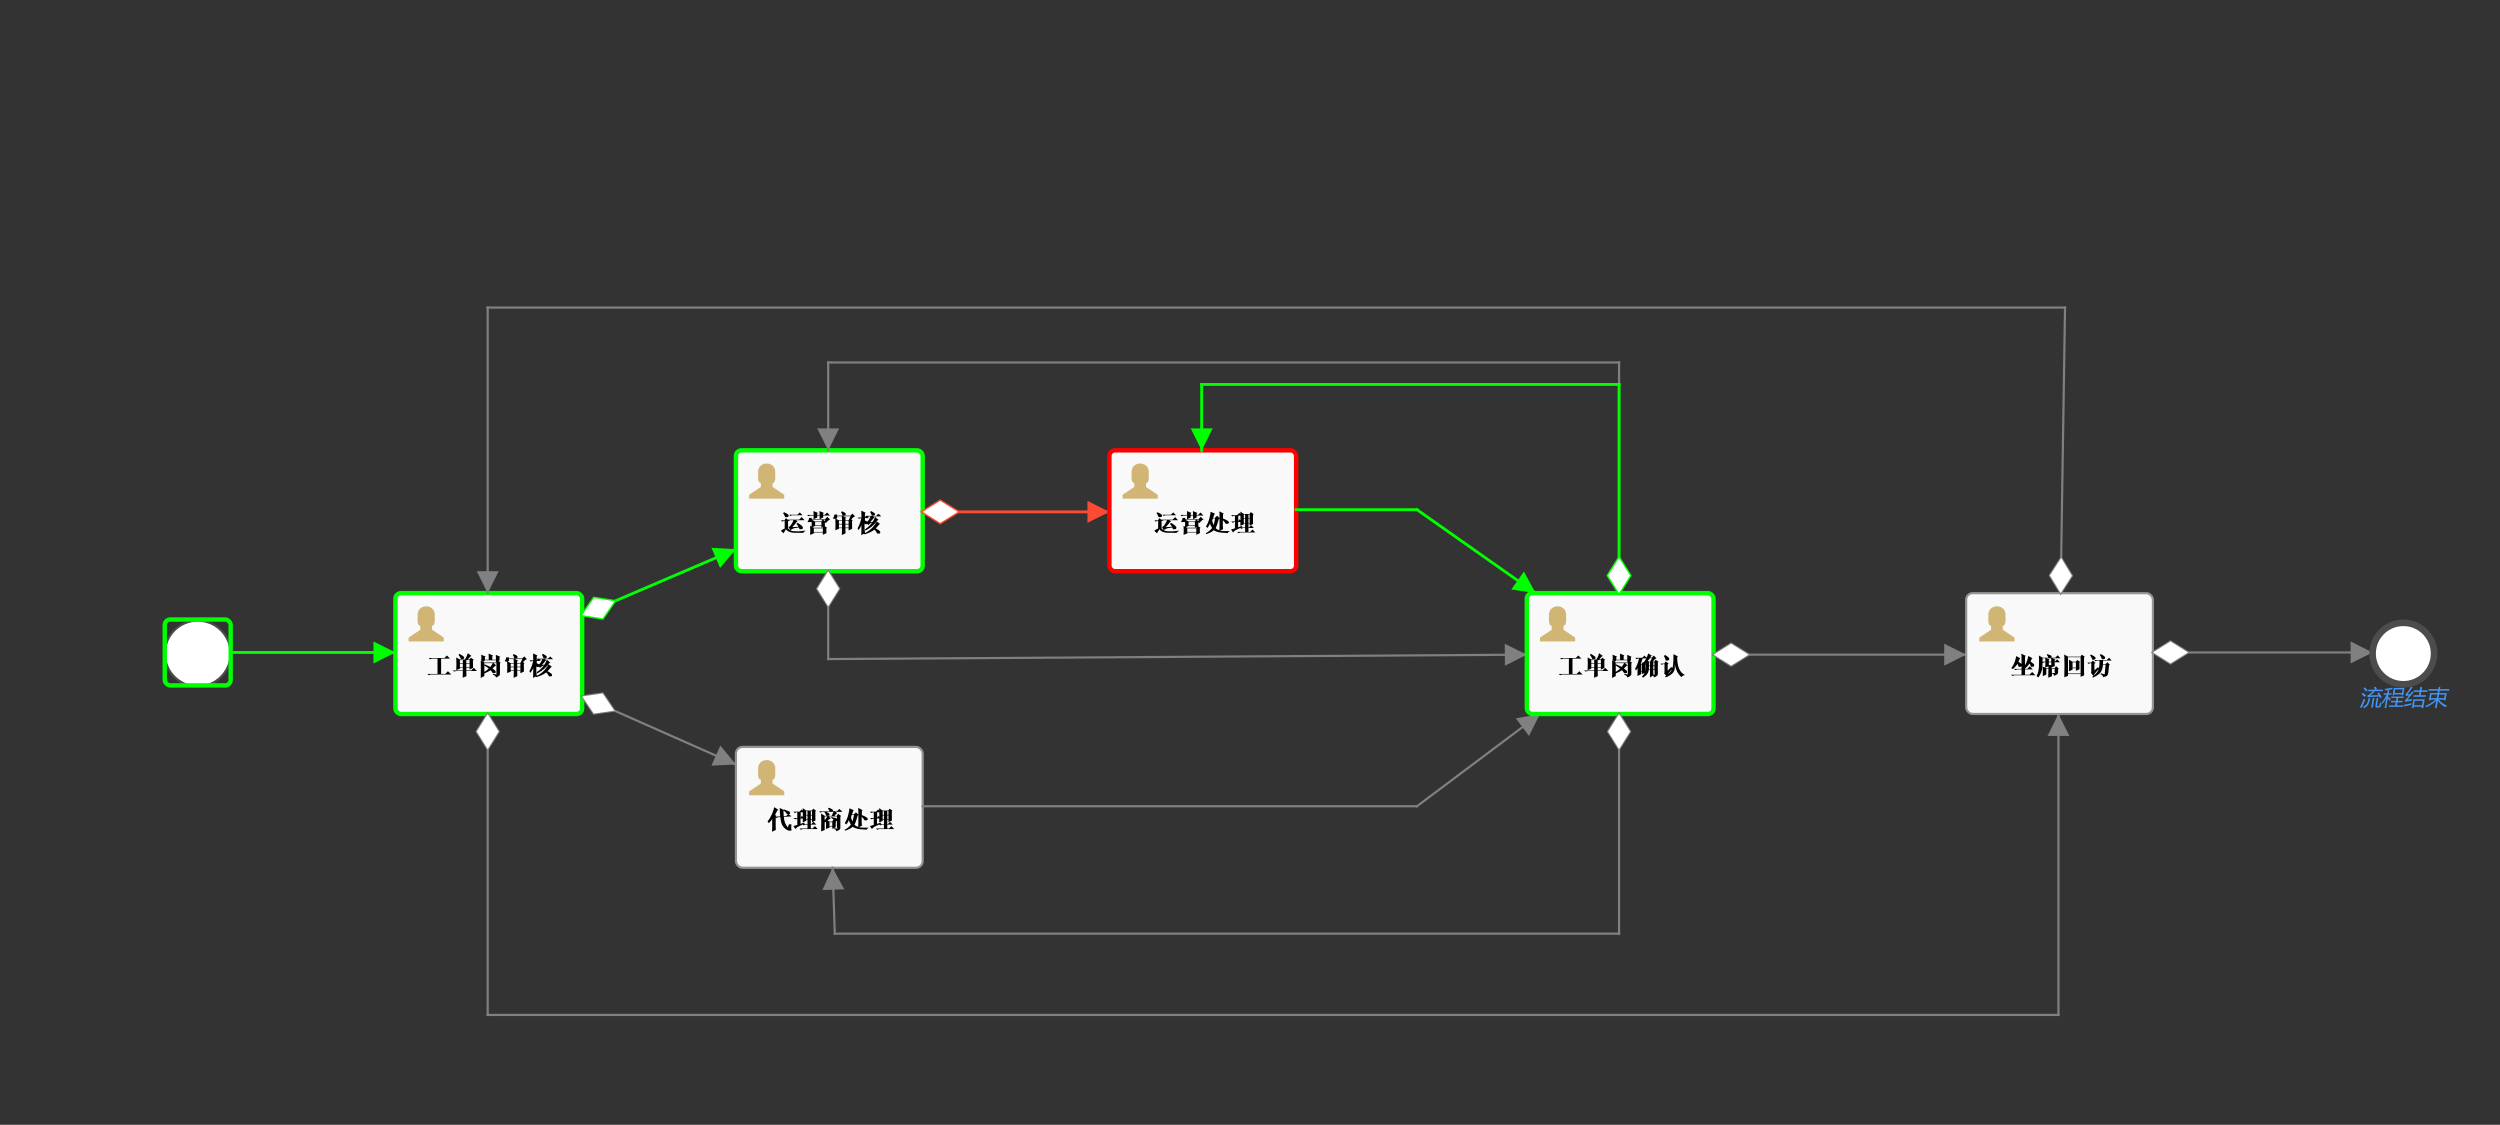 <?xml version="1.0" encoding="UTF-8"?>
<!DOCTYPE svg PUBLIC '-//W3C//DTD SVG 1.0//EN'
          'http://www.w3.org/TR/2001/REC-SVG-20010904/DTD/svg10.dtd'>
<svg xmlns:xlink="http://www.w3.org/1999/xlink" style="fill-opacity:1; color-rendering:auto; color-interpolation:auto; text-rendering:auto; stroke:black; stroke-linecap:square; stroke-miterlimit:10; shape-rendering:auto; stroke-opacity:1; fill:black; stroke-dasharray:none; font-weight:normal; stroke-width:1; font-family:'Dialog'; font-style:normal; stroke-linejoin:miter; font-size:12px; stroke-dashoffset:0; image-rendering:auto;" width="1138" height="512" xmlns="http://www.w3.org/2000/svg"
><rect width="100%" height="100%" fill="#333333" stroke="none"/><!--Generated by the Batik Graphics2D SVG Generator--><defs id="genericDefs"
  /><g
  ><g style="fill:rgb(255,255,255); fill-opacity:0; stroke-opacity:0; stroke:rgb(255,255,255);"
    ><rect x="0" width="1138" height="512" y="0" style="stroke:none;"
    /></g
    ><g style="font-size:11px; fill:white; text-rendering:optimizeLegibility; font-family:'宋体'; stroke:white; font-weight:bold;" id="start"
    ><circle r="15" style="stroke:none;" cx="90" cy="297.5"
      /><circle r="15" style="fill:none; stroke:rgb(76,76,76);" cx="90" cy="297.5"
      /><rect x="75" y="282" width="30" style="fill:none; stroke:lime; stroke-width:2;" rx="2.5" ry="2.5" height="30"
      /><line x1="105" x2="180" y1="297" style="fill:none; stroke:lime; stroke-width:1.3;" y2="297"
    /></g
    ><g transform="matrix(0,-1,1,0,180,297)" style="font-size:11px; fill:lime; text-rendering:optimizeLegibility; font-family:'宋体'; stroke:lime; font-weight:bold; stroke-width:1.3;"
    ><polygon style="stroke:none;" points=" 0 0 -5 -10 5 -10"
    /></g
    ><g style="font-size:11px; fill:rgb(249,249,249); text-rendering:optimizeLegibility; font-family:'宋体'; stroke:rgb(249,249,249); font-weight:bold;" id="complaint_consumer_service_check"
    ><rect x="180" y="270" width="85" style="stroke:none;" rx="3" ry="3" height="55"
      /><rect x="180" y="270" width="85" style="fill:none; stroke:rgb(149,148,148);" rx="3" ry="3" height="55"
      /><path d="M195.156 299.516 L202.297 299.516 L203.438 298.375 L204.844 299.781 L200.797 299.781 L200.797 306.781 L202.688 306.781 L203.891 305.547 L205.406 307.047 L195.984 307.047 Q195.984 307.047 195.156 307.375 L194.562 306.781 L199.156 306.781 L199.156 299.781 L196.578 299.781 Q196.578 299.781 195.75 300.125 L195.156 299.516 ZM209.352 300.469 L209.352 301.891 L210.68 301.891 L210.68 300.469 L209.352 300.469 ZM212.273 300.469 L212.273 301.891 L213.727 301.891 L213.727 300.469 L212.273 300.469 ZM209.352 302.141 L209.352 303.609 L210.68 303.609 L210.68 302.141 L209.352 302.141 ZM212.273 302.141 L212.273 303.609 L213.727 303.609 L213.727 302.141 L212.273 302.141 ZM208.742 298.141 L209.07 297.609 Q210.43 298.359 210.883 298.727 Q211.336 299.094 211.312 299.391 Q211.289 299.688 211.141 299.844 Q210.992 300 209.945 300 Q209.773 300 209.602 299.484 Q209.336 298.828 208.742 298.141 ZM212.273 305.453 Q212.273 307.219 212.32 307.781 L210.617 308.516 Q210.68 306.562 210.68 305.453 L208.023 305.453 L206.57 305.656 L206.117 305.188 L210.68 305.188 L210.68 303.859 L209.352 303.859 L209.352 304.375 L207.68 305.062 Q207.758 303.438 207.758 302.234 Q207.758 301.031 207.68 299.281 L209.398 300.203 L211.664 300.203 Q211.961 299.734 212.281 299.07 Q212.602 298.406 212.914 297.344 L214.602 298.578 Q214.258 298.703 213.844 299.133 Q213.43 299.562 212.914 300.203 L213.633 300.203 L214.383 299.391 L215.664 300.344 L215.289 300.641 Q215.289 303.266 215.32 304.078 L213.727 304.75 L213.727 303.859 L212.273 303.859 L212.273 305.188 L214.492 305.188 L215.68 304 L217.133 305.453 L212.273 305.453 ZM224.375 306.766 Q225.969 307 225.969 307 Q225.969 307 225.969 306.734 L225.969 301.844 L220.484 301.844 L220.484 307.734 L218.828 308.609 Q218.875 306.359 218.875 304.641 Q218.875 302.922 218.828 300.656 L220.531 301.578 L225.891 301.578 L226.625 300.672 L227.922 301.719 L227.578 301.969 L227.578 306.875 Q227.609 307.688 225.766 308.391 Q225.625 307.469 224.375 307.125 L224.375 306.766 ZM220.672 302.422 Q222.672 303.266 223.172 303.594 Q223.656 303.094 224.453 301.641 L225.891 302.922 L225.422 303.094 Q225.031 303.469 224.219 304.297 Q225.172 304.984 225.406 305.258 Q225.641 305.531 225.641 305.844 Q225.641 306.047 225.578 306.242 Q225.516 306.438 224.422 306.438 Q224.297 306.438 224.031 306.016 Q223.656 305.406 223.312 305.094 Q222.719 305.578 220.109 306.734 L219.875 306.188 Q221.5 305.328 222.484 304.328 Q221.594 303.609 220.391 302.875 L220.672 302.422 ZM219.141 300.078 Q219.141 299.047 219.047 298.016 L221.078 298.875 L220.734 299.172 L220.734 300.297 L222.484 300.297 Q222.484 298.531 222.422 297.516 L224.438 298.406 L224.094 298.703 L224.094 300.297 L225.75 300.297 Q225.75 299.094 225.688 298.078 L227.703 298.969 L227.359 299.312 Q227.359 300.172 227.406 300.688 L225.75 301.438 L225.75 300.547 L220.734 300.547 L219.984 301.344 L218.844 300.344 L219.141 300.078 ZM232.477 302.094 L232.477 303.469 L233.883 303.469 L233.883 302.094 L232.477 302.094 ZM235.43 302.094 L235.43 303.469 L236.883 303.469 L236.883 302.094 L235.43 302.094 ZM232.477 303.734 L232.477 305.156 L233.883 305.156 L233.883 303.734 L232.477 303.734 ZM235.43 303.734 L235.43 305.156 L236.883 305.156 L236.883 303.734 L235.43 303.734 ZM233.883 301.844 Q233.883 300.891 233.789 299.703 L235.82 300.688 L235.43 300.984 L235.43 301.844 L236.805 301.844 L237.445 300.891 L238.742 301.922 L238.445 302.188 Q238.445 305.062 238.492 305.672 L236.883 306.469 L236.883 305.406 L235.43 305.406 Q235.43 307.172 235.477 307.781 L233.805 308.547 Q233.883 307.266 233.883 305.406 L232.477 305.406 L232.477 305.75 L230.836 306.344 Q230.914 305.016 230.914 303.727 Q230.914 302.438 230.836 301.047 L232.477 301.844 L233.883 301.844 ZM233.398 298.109 L233.945 297.75 Q235.18 298.312 235.391 298.57 Q235.602 298.828 235.602 299.047 Q235.602 299.266 235.453 299.477 Q235.305 299.688 234.227 299.688 Q234.086 299.688 234.008 299.312 Q233.883 298.75 233.398 298.109 ZM237.227 301.031 L237.789 300 L231.648 300 Q231.695 300.203 231.695 300.469 Q231.695 300.766 231.484 301 Q231.273 301.234 230.531 301.172 Q229.789 301.109 229.789 300.984 Q229.789 300.812 229.961 300.594 Q230.305 300.125 230.445 299.219 L231.617 299.219 L231.648 299.734 L237.742 299.734 L238.617 298.797 L239.867 300.078 Q239.211 300.078 238.008 301.531 L237.227 301.031 ZM246.641 298.062 L247.188 297.656 Q248.672 298.484 248.781 298.68 Q248.891 298.875 248.891 299.047 Q248.891 299.312 248.734 299.5 Q248.578 299.688 247.5 299.688 Q247.375 299.688 247.281 299.266 Q247.109 298.656 246.641 298.062 ZM246.734 302.578 L247.797 302.578 Q248.094 302.141 248.289 301.797 Q248.484 301.453 248.953 300.328 L250.516 301.625 L250.094 301.797 Q248.062 304.766 244.516 306.547 L244.359 305.922 Q246.172 304.812 247.594 302.891 Q246.828 302.953 245.828 304.094 L245.094 302.531 Q245.516 302.484 246.031 301.711 Q246.547 300.938 246.859 300.078 L246.484 300.078 L245.281 300.375 L244.75 299.828 L249.469 299.828 L250.469 298.828 L251.766 300.078 L248.031 300.078 L248.75 300.594 L248.375 300.719 Q247.641 301.75 246.734 302.578 ZM249.734 302.375 L251.25 303.562 L250.859 303.688 Q250.094 304.672 249.234 305.5 Q250.734 306.359 251.031 306.703 Q251.328 307.047 251.328 307.344 Q251.328 307.469 251.227 307.688 Q251.125 307.906 250.031 307.906 Q249.859 307.906 249.609 307.344 Q249.172 306.531 248.594 306.094 Q247.25 307.297 244.078 308.266 L243.969 307.812 Q247.578 306.266 249.734 302.375 ZM244.141 305.672 Q244.141 306.219 244.375 307.734 L242.672 308.578 Q242.734 305.531 242.734 303.828 Q242.734 304.469 241.453 306.297 L240.969 305.5 Q242.125 303.516 242.688 300.859 L242.688 300.859 L241.531 301.125 L241.016 300.594 L242.734 300.594 Q242.734 299.172 242.656 297.453 L244.672 298.406 L244.328 298.703 L244.328 300.594 L244.328 300.594 L244.859 299.625 L246.094 300.859 L244.328 300.859 L244.328 301.922 Q245.234 302.266 245.469 302.508 Q245.703 302.75 245.703 303 Q245.703 303.219 245.617 303.43 Q245.531 303.641 244.484 303.641 Q244.312 303.641 244.109 303.172 Q243.766 302.531 244.141 302.531 L244.141 305.672 Z" style="fill:black; stroke:none;"
      /><g style="fill:black; stroke:black;" transform="translate(185,275)"
      ><path style="fill:#d1b575;stroke:none;" d="m 1,17 16,0 0,-1.778 -5.333,-3.555 0,-1.778 c 1.244,0 1.244,-2.311 1.244,-2.311 l 0,-3.022 C 12.556,0.822 9,1 9,1 c 0,0 -3.556,-0.178 -3.911,3.555 l 0,3.022 c 0,0 0,2.311 1.244,2.311 l 0,1.778 L 1,15.222 1,17 17,17" anchors="top left"
      /></g
      ><rect x="180" y="270" width="85" style="fill:none; stroke:lime; stroke-width:2;" rx="2.5" ry="2.5" height="55"
      /><line x1="222" x2="222" y1="325" style="fill:none; stroke:gray;" y2="462"
      /><line x1="222" x2="937" y1="462" style="fill:none; stroke:gray;" y2="462"
      /><line x1="937" x2="937" y1="462" style="fill:none; stroke:gray;" y2="325"
    /></g
    ><g transform="matrix(1,0,0,1,222,325)" style="font-size:11px; fill:gray; text-rendering:optimizeLegibility; font-family:'宋体'; stroke:gray; font-weight:bold;"
    ><polygon style="fill:none;" points=" 0 0 -5 8 0 16 5 8"
      /><polygon style="fill:white; stroke:none;" points=" 0 0 -5 8 0 16 5 8"
    /></g
    ><g transform="matrix(-1,0,0,-1,937,325)" style="font-size:11px; fill:gray; text-rendering:optimizeLegibility; font-family:'宋体'; stroke:gray; font-weight:bold;"
    ><polygon style="stroke:none;" points=" 0 0 -5 -10 5 -10"
    /></g
    ><g style="font-size:11px; fill:lime; text-rendering:optimizeLegibility; font-family:'宋体'; stroke:lime; font-weight:bold; stroke-width:1.3;"
    ><line y2="250" style="fill:none;" x1="265" x2="335" y1="280"
    /></g
    ><g transform="matrix(-0.394,-0.919,0.919,-0.394,265,280)" style="font-size:11px; fill:lime; text-rendering:optimizeLegibility; font-family:'宋体'; stroke:lime; font-weight:bold; stroke-width:1.3;"
    ><polygon style="fill:none;" points=" 0 0 -5 8 0 16 5 8"
      /><polygon style="fill:white; stroke:none;" points=" 0 0 -5 8 0 16 5 8"
    /></g
    ><g transform="matrix(-0.394,-0.919,0.919,-0.394,335,250)" style="font-size:11px; fill:lime; text-rendering:optimizeLegibility; font-family:'宋体'; stroke:lime; font-weight:bold; stroke-width:1.3;"
    ><polygon style="stroke:none;" points=" 0 0 -5 -10 5 -10"
    /></g
    ><g style="fill:gray; text-rendering:optimizeLegibility; font-size:11px; font-weight:bold; font-family:'宋体'; stroke:gray;"
    ><line y2="348" style="fill:none;" x1="265" x2="335" y1="317"
    /></g
    ><g transform="matrix(0.405,-0.914,0.914,0.405,265,317)" style="font-size:11px; fill:gray; text-rendering:optimizeLegibility; font-family:'宋体'; stroke:gray; font-weight:bold;"
    ><polygon style="fill:none;" points=" 0 0 -5 8 0 16 5 8"
      /><polygon style="fill:white; stroke:none;" points=" 0 0 -5 8 0 16 5 8"
    /></g
    ><g transform="matrix(0.405,-0.914,0.914,0.405,335,348)" style="font-size:11px; fill:gray; text-rendering:optimizeLegibility; font-family:'宋体'; stroke:gray; font-weight:bold;"
    ><polygon style="stroke:none;" points=" 0 0 -5 -10 5 -10"
    /></g
    ><g style="font-size:11px; fill:rgb(249,249,249); text-rendering:optimizeLegibility; font-family:'宋体'; stroke:rgb(249,249,249); font-weight:bold;" id="complaint_operation_manager_check"
    ><rect x="335" y="205" width="85" style="stroke:none;" rx="3" ry="3" height="55"
      /><rect x="335" y="205" width="85" style="fill:none; stroke:rgb(149,148,148);" rx="3" ry="3" height="55"
      /><path d="M359.219 234.312 L362.953 234.312 L364.062 233.266 L365.328 234.562 L360.375 234.562 Q360.375 234.562 359.797 234.906 L359.219 234.312 ZM358.953 239.891 Q359.391 239.812 359.773 239.336 Q360.156 238.859 360.586 238.133 Q361.016 237.406 361.188 236.797 L359.641 236.797 Q359.641 236.797 359.031 237.141 L358.438 236.547 L363.766 236.547 L364.922 235.375 L366.234 236.797 L362.312 236.797 L363.094 237.359 Q362.75 237.359 362.109 238.266 Q361.422 239.203 360.625 239.938 L363.469 239.812 Q363.172 239.156 362.516 238.438 L363.141 238.031 Q364.547 238.906 365.047 239.398 Q365.547 239.891 365.477 240.297 Q365.406 240.703 365.281 240.812 Q365.156 240.922 364.062 240.922 Q363.938 240.922 363.859 240.672 Q363.719 240.328 363.625 240.125 Q362.359 240.234 361.609 240.406 Q360.859 240.578 359.734 241.344 L358.953 239.891 ZM356.422 233.531 L356.984 233.188 Q358.406 233.875 358.711 234.18 Q359.016 234.484 358.969 234.805 Q358.922 235.125 358.75 235.273 Q358.578 235.422 357.5 235.422 Q357.328 235.422 357.234 235 Q357.109 234.391 356.422 233.531 ZM358.75 240.578 Q359.141 241.016 359.828 241.398 Q360.516 241.781 361.617 241.836 Q362.719 241.891 363.609 241.859 Q364.5 241.828 366.531 241.516 L366.531 241.828 Q365.672 242.094 365.672 242.562 Q362.734 242.562 361.469 242.516 Q360.203 242.469 359.406 242.148 Q358.609 241.828 358.141 241.359 Q357.672 240.922 357.672 240.922 Q357.672 240.922 357.461 241.398 Q357.25 241.875 356.594 242.75 L355.438 241.562 Q356.125 241.016 357.188 240.578 L357.188 237.094 L356.891 237.094 Q356.891 237.094 356.078 237.469 L355.469 236.844 L357.109 236.844 L357.719 235.875 L359.141 236.922 L358.75 237.234 L358.75 240.578 ZM369.414 240.109 Q369.477 239.156 369.477 238.492 Q369.477 237.828 369.414 236.484 L371.039 237.406 L373.867 237.406 L374.508 236.453 L375.805 237.484 L375.461 237.75 Q375.461 238.641 375.508 239.375 L373.914 240.172 L373.914 239.297 L371.039 239.297 L371.039 239.422 L369.414 240.109 ZM371.039 237.656 L371.039 239.031 L373.914 239.031 L373.914 237.656 L371.039 237.656 ZM376.148 240.578 Q376.148 242.047 376.195 242.688 L374.555 243.438 L374.555 242.391 L370.445 242.391 L370.445 242.812 L368.758 243.484 Q368.836 242.344 368.836 241.508 Q368.836 240.672 368.742 239.359 L370.445 240.234 L374.461 240.234 L375.086 239.281 L376.492 240.281 L376.148 240.578 ZM370.445 240.5 L370.445 242.125 L374.555 242.125 L374.555 240.5 L370.445 240.5 ZM370.289 236.375 Q370.383 235.297 370.383 234.656 L368.789 234.656 Q368.789 234.656 367.945 235 L367.383 234.391 L370.383 234.391 Q370.383 233.703 370.289 232.641 L372.336 233.484 L371.992 233.797 L371.992 234.391 L373.086 234.391 Q373.086 233.75 373.023 232.641 L375.039 233.484 L374.695 233.797 L374.695 234.391 L375.32 234.391 L376.508 233.312 L377.789 234.656 L374.695 234.656 Q374.695 235.078 374.742 235.547 L373.086 236.344 L373.086 234.656 L371.992 234.656 L371.992 235.594 L370.289 236.375 ZM375.195 237.578 L375.758 236.5 L369.539 236.5 Q369.586 236.797 369.586 237.016 Q369.586 237.234 369.516 237.406 Q369.445 237.578 369.297 237.617 Q369.148 237.656 367.977 237.656 Q367.805 237.656 367.695 237.633 Q367.586 237.609 367.586 237.531 Q367.586 237.438 367.852 237.094 Q368.195 236.672 368.32 235.766 L369.492 235.766 L369.539 236.234 L375.664 236.234 L376.586 235.25 L377.867 236.547 Q377.18 236.578 375.977 238.078 L375.195 237.578 ZM381.875 237.094 L381.875 238.469 L383.281 238.469 L383.281 237.094 L381.875 237.094 ZM384.828 237.094 L384.828 238.469 L386.281 238.469 L386.281 237.094 L384.828 237.094 ZM381.875 238.734 L381.875 240.156 L383.281 240.156 L383.281 238.734 L381.875 238.734 ZM384.828 238.734 L384.828 240.156 L386.281 240.156 L386.281 238.734 L384.828 238.734 ZM383.281 236.844 Q383.281 235.891 383.188 234.703 L385.219 235.688 L384.828 235.984 L384.828 236.844 L386.203 236.844 L386.844 235.891 L388.141 236.922 L387.844 237.188 Q387.844 240.062 387.891 240.672 L386.281 241.469 L386.281 240.406 L384.828 240.406 Q384.828 242.172 384.875 242.781 L383.203 243.547 Q383.281 242.266 383.281 240.406 L381.875 240.406 L381.875 240.75 L380.234 241.344 Q380.312 240.016 380.312 238.727 Q380.312 237.438 380.234 236.047 L381.875 236.844 L383.281 236.844 ZM382.797 233.109 L383.344 232.75 Q384.578 233.312 384.789 233.57 Q385 233.828 385 234.047 Q385 234.266 384.852 234.477 Q384.703 234.688 383.625 234.688 Q383.484 234.688 383.406 234.312 Q383.281 233.75 382.797 233.109 ZM386.625 236.031 L387.188 235 L381.047 235 Q381.094 235.203 381.094 235.469 Q381.094 235.766 380.883 236 Q380.672 236.234 379.93 236.172 Q379.188 236.109 379.188 235.984 Q379.188 235.812 379.359 235.594 Q379.703 235.125 379.844 234.219 L381.016 234.219 L381.047 234.734 L387.141 234.734 L388.016 233.797 L389.266 235.078 Q388.609 235.078 387.406 236.531 L386.625 236.031 ZM396.039 233.062 L396.586 232.656 Q398.07 233.484 398.18 233.68 Q398.289 233.875 398.289 234.047 Q398.289 234.312 398.133 234.5 Q397.977 234.688 396.898 234.688 Q396.773 234.688 396.68 234.266 Q396.508 233.656 396.039 233.062 ZM396.133 237.578 L397.195 237.578 Q397.492 237.141 397.688 236.797 Q397.883 236.453 398.352 235.328 L399.914 236.625 L399.492 236.797 Q397.461 239.766 393.914 241.547 L393.758 240.922 Q395.57 239.812 396.992 237.891 Q396.227 237.953 395.227 239.094 L394.492 237.531 Q394.914 237.484 395.43 236.711 Q395.945 235.938 396.258 235.078 L395.883 235.078 L394.68 235.375 L394.148 234.828 L398.867 234.828 L399.867 233.828 L401.164 235.078 L397.43 235.078 L398.148 235.594 L397.773 235.719 Q397.039 236.75 396.133 237.578 ZM399.133 237.375 L400.648 238.562 L400.258 238.688 Q399.492 239.672 398.633 240.5 Q400.133 241.359 400.43 241.703 Q400.727 242.047 400.727 242.344 Q400.727 242.469 400.625 242.688 Q400.523 242.906 399.43 242.906 Q399.258 242.906 399.008 242.344 Q398.57 241.531 397.992 241.094 Q396.648 242.297 393.477 243.266 L393.367 242.812 Q396.977 241.266 399.133 237.375 ZM393.539 240.672 Q393.539 241.219 393.773 242.734 L392.07 243.578 Q392.133 240.531 392.133 238.828 Q392.133 239.469 390.852 241.297 L390.367 240.5 Q391.523 238.516 392.086 235.859 L392.086 235.859 L390.93 236.125 L390.414 235.594 L392.133 235.594 Q392.133 234.172 392.055 232.453 L394.07 233.406 L393.727 233.703 L393.727 235.594 L393.727 235.594 L394.258 234.625 L395.492 235.859 L393.727 235.859 L393.727 236.922 Q394.633 237.266 394.867 237.508 Q395.102 237.75 395.102 238 Q395.102 238.219 395.016 238.43 Q394.93 238.641 393.883 238.641 Q393.711 238.641 393.508 238.172 Q393.164 237.531 393.539 237.531 L393.539 240.672 Z" style="fill:black; stroke:none;"
      /><g style="fill:black; stroke:black;" transform="translate(340,210)"
      ><path style="fill:#d1b575;stroke:none;" d="m 1,17 16,0 0,-1.778 -5.333,-3.555 0,-1.778 c 1.244,0 1.244,-2.311 1.244,-2.311 l 0,-3.022 C 12.556,0.822 9,1 9,1 c 0,0 -3.556,-0.178 -3.911,3.555 l 0,3.022 c 0,0 0,2.311 1.244,2.311 l 0,1.778 L 1,15.222 1,17 17,17" anchors="top left"
      /></g
      ><rect x="335" y="205" width="85" style="fill:none; stroke:lime; stroke-width:2;" rx="2.5" ry="2.5" height="55"
      /><line x1="377" x2="377" y1="260" style="fill:none; stroke:gray;" y2="300"
      /><line x1="377" x2="695" y1="300" style="fill:none; stroke:gray;" y2="298"
    /></g
    ><g transform="matrix(1,0,0,1,377,260)" style="font-size:11px; fill:gray; text-rendering:optimizeLegibility; font-family:'宋体'; stroke:gray; font-weight:bold;"
    ><polygon style="fill:none;" points=" 0 0 -5 8 0 16 5 8"
      /><polygon style="fill:white; stroke:none;" points=" 0 0 -5 8 0 16 5 8"
    /></g
    ><g transform="matrix(-0.006,-1,1,-0.006,695,298)" style="font-size:11px; fill:gray; text-rendering:optimizeLegibility; font-family:'宋体'; stroke:gray; font-weight:bold;"
    ><polygon style="stroke:none;" points=" 0 0 -5 -10 5 -10"
    /></g
    ><g style="font-size:11px; fill:rgb(252,75,52); text-rendering:optimizeLegibility; font-family:'宋体'; stroke:rgb(252,75,52); font-weight:bold; stroke-width:1.3;"
    ><line y2="233" style="fill:none;" x1="420" x2="505" y1="233"
    /></g
    ><g transform="matrix(0,-1,1,0,420,233)" style="font-size:11px; fill:rgb(252,75,52); text-rendering:optimizeLegibility; font-family:'宋体'; stroke:rgb(252,75,52); font-weight:bold; stroke-width:1.3;"
    ><polygon style="fill:none;" points=" 0 0 -5 8 0 16 5 8"
      /><polygon style="fill:white; stroke:none;" points=" 0 0 -5 8 0 16 5 8"
    /></g
    ><g transform="matrix(0,-1,1,0,505,233)" style="font-size:11px; fill:rgb(252,75,52); text-rendering:optimizeLegibility; font-family:'宋体'; stroke:rgb(252,75,52); font-weight:bold; stroke-width:1.3;"
    ><polygon style="stroke:none;" points=" 0 0 -5 -10 5 -10"
    /></g
    ><g style="font-size:11px; fill:rgb(249,249,249); text-rendering:optimizeLegibility; font-family:'宋体'; stroke:rgb(249,249,249); font-weight:bold;" id="complaint_operation_manager_handle"
    ><rect x="505" y="205" width="85" style="stroke:none;" rx="3" ry="3" height="55"
      /><rect x="505" y="205" width="85" style="fill:none; stroke:rgb(149,148,148);" rx="3" ry="3" height="55"
      /><path d="M529.219 234.312 L532.953 234.312 L534.062 233.266 L535.328 234.562 L530.375 234.562 Q530.375 234.562 529.797 234.906 L529.219 234.312 ZM528.953 239.891 Q529.391 239.812 529.773 239.336 Q530.156 238.859 530.586 238.133 Q531.016 237.406 531.188 236.797 L529.641 236.797 Q529.641 236.797 529.031 237.141 L528.438 236.547 L533.766 236.547 L534.922 235.375 L536.234 236.797 L532.312 236.797 L533.094 237.359 Q532.75 237.359 532.109 238.266 Q531.422 239.203 530.625 239.938 L533.469 239.812 Q533.172 239.156 532.516 238.438 L533.141 238.031 Q534.547 238.906 535.047 239.398 Q535.547 239.891 535.477 240.297 Q535.406 240.703 535.281 240.812 Q535.156 240.922 534.062 240.922 Q533.938 240.922 533.859 240.672 Q533.719 240.328 533.625 240.125 Q532.359 240.234 531.609 240.406 Q530.859 240.578 529.734 241.344 L528.953 239.891 ZM526.422 233.531 L526.984 233.188 Q528.406 233.875 528.711 234.18 Q529.016 234.484 528.969 234.805 Q528.922 235.125 528.75 235.273 Q528.578 235.422 527.5 235.422 Q527.328 235.422 527.234 235 Q527.109 234.391 526.422 233.531 ZM528.75 240.578 Q529.141 241.016 529.828 241.398 Q530.516 241.781 531.617 241.836 Q532.719 241.891 533.609 241.859 Q534.5 241.828 536.531 241.516 L536.531 241.828 Q535.672 242.094 535.672 242.562 Q532.734 242.562 531.469 242.516 Q530.203 242.469 529.406 242.148 Q528.609 241.828 528.141 241.359 Q527.672 240.922 527.672 240.922 Q527.672 240.922 527.461 241.398 Q527.25 241.875 526.594 242.75 L525.438 241.562 Q526.125 241.016 527.188 240.578 L527.188 237.094 L526.891 237.094 Q526.891 237.094 526.078 237.469 L525.469 236.844 L527.109 236.844 L527.719 235.875 L529.141 236.922 L528.75 237.234 L528.75 240.578 ZM539.414 240.109 Q539.477 239.156 539.477 238.492 Q539.477 237.828 539.414 236.484 L541.039 237.406 L543.867 237.406 L544.508 236.453 L545.805 237.484 L545.461 237.75 Q545.461 238.641 545.508 239.375 L543.914 240.172 L543.914 239.297 L541.039 239.297 L541.039 239.422 L539.414 240.109 ZM541.039 237.656 L541.039 239.031 L543.914 239.031 L543.914 237.656 L541.039 237.656 ZM546.148 240.578 Q546.148 242.047 546.195 242.688 L544.555 243.438 L544.555 242.391 L540.445 242.391 L540.445 242.812 L538.758 243.484 Q538.836 242.344 538.836 241.508 Q538.836 240.672 538.742 239.359 L540.445 240.234 L544.461 240.234 L545.086 239.281 L546.492 240.281 L546.148 240.578 ZM540.445 240.5 L540.445 242.125 L544.555 242.125 L544.555 240.5 L540.445 240.5 ZM540.289 236.375 Q540.383 235.297 540.383 234.656 L538.789 234.656 Q538.789 234.656 537.945 235 L537.383 234.391 L540.383 234.391 Q540.383 233.703 540.289 232.641 L542.336 233.484 L541.992 233.797 L541.992 234.391 L543.086 234.391 Q543.086 233.75 543.023 232.641 L545.039 233.484 L544.695 233.797 L544.695 234.391 L545.32 234.391 L546.508 233.312 L547.789 234.656 L544.695 234.656 Q544.695 235.078 544.742 235.547 L543.086 236.344 L543.086 234.656 L541.992 234.656 L541.992 235.594 L540.289 236.375 ZM545.195 237.578 L545.758 236.5 L539.539 236.5 Q539.586 236.797 539.586 237.016 Q539.586 237.234 539.516 237.406 Q539.445 237.578 539.297 237.617 Q539.148 237.656 537.977 237.656 Q537.805 237.656 537.695 237.633 Q537.586 237.609 537.586 237.531 Q537.586 237.438 537.852 237.094 Q538.195 236.672 538.32 235.766 L539.492 235.766 L539.539 236.234 L545.664 236.234 L546.586 235.25 L547.867 236.547 Q547.18 236.578 545.977 238.078 L545.195 237.578 ZM552.125 235.984 Q551.953 236.5 551.781 237.016 Q552.219 238.734 552.375 239.031 Q552.719 238.297 553.109 235.984 L552.125 235.984 ZM555.266 235.984 L554.828 236.234 Q554.531 237.141 554.234 238.172 Q553.938 239.25 553.375 240.406 Q553.938 241.047 555.156 241.453 Q556.375 241.859 559.734 241.766 L559.734 241.906 Q559 242.172 558.906 242.672 Q555.25 242.516 554.047 242.086 Q552.844 241.656 552.547 241.359 Q552.547 241.359 551.82 241.898 Q551.094 242.438 549.141 243.141 L548.844 242.734 Q549.844 242.219 550.547 241.594 Q551.25 240.969 551.734 240.359 Q550.828 238.781 550.766 238.219 Q550.766 238.734 549.688 240.312 L548.938 239.672 Q549.969 238.047 550.484 236.07 Q551 234.094 551.062 232.938 L553.031 233.797 Q552.859 234 552.711 234.305 Q552.562 234.609 552.219 235.719 L553.062 235.719 L554.031 234.75 L555.266 235.984 ZM556.625 236.781 L556.625 239.5 Q556.625 240.156 556.766 240.875 L555.047 241.656 Q555.125 240.359 555.125 239.5 L555.125 234.859 Q555.125 234.312 555.047 232.75 L557.062 233.797 L556.719 234.094 L556.719 236.031 Q558.094 236.547 558.805 237.039 Q559.516 237.531 559.391 238 Q559.266 238.469 558.125 238.469 Q557.953 238.469 557.781 238.125 Q557.359 237.438 556.625 236.781 ZM560.367 241.016 Q561.648 240.672 562.133 240.5 L562.133 237.609 L561.914 237.609 Q561.914 237.609 561.102 237.984 L560.492 237.359 L562.133 237.359 L562.133 234.734 L561.82 234.734 Q561.82 234.734 560.992 235.078 L560.414 234.484 L563.117 234.484 L564.133 233.469 L565.367 234.734 L563.68 234.734 L563.68 237.359 L563.68 237.359 L564.133 236.344 L565.367 237.609 L563.602 237.609 L563.602 240.031 L565.305 239.422 L565.492 239.891 Q563.852 240.625 562.227 241.438 L561.273 242.375 L560.367 241.016 ZM564.602 239.312 Q564.664 237.531 564.664 236.242 Q564.664 234.953 564.586 232.875 L566.18 233.969 L568.742 233.969 L569.398 233.094 L570.695 234.094 L570.352 234.344 L570.352 236.375 Q570.352 237.75 570.383 238.516 L568.836 239.281 L568.836 238.266 L568.289 238.266 L568.289 240.109 L568.523 240.109 L569.539 239.094 L570.773 240.359 L568.289 240.359 L568.289 242.125 L569.086 242.125 L570.164 241.047 L571.414 242.391 L564.57 242.391 Q564.57 242.391 563.727 242.719 L563.164 242.125 L566.773 242.125 L566.773 240.359 L565.82 240.359 Q565.82 240.359 565.008 240.734 L564.398 240.109 L566.773 240.109 L566.773 238.266 L566.18 238.266 L566.18 238.688 L564.602 239.312 ZM566.18 234.219 L566.18 235.938 L566.773 235.938 L566.773 234.219 L566.18 234.219 ZM568.289 234.219 L568.289 235.938 L568.836 235.938 L568.836 234.219 L568.289 234.219 ZM566.18 236.203 L566.18 238 L566.773 238 L566.773 236.203 L566.18 236.203 ZM568.289 236.203 L568.289 238 L568.836 238 L568.836 236.203 L568.289 236.203 Z" style="fill:black; stroke:none;"
      /><g style="fill:black; stroke:black;" transform="translate(510,210)"
      ><path style="fill:#d1b575;stroke:none;" d="m 1,17 16,0 0,-1.778 -5.333,-3.555 0,-1.778 c 1.244,0 1.244,-2.311 1.244,-2.311 l 0,-3.022 C 12.556,0.822 9,1 9,1 c 0,0 -3.556,-0.178 -3.911,3.555 l 0,3.022 c 0,0 0,2.311 1.244,2.311 l 0,1.778 L 1,15.222 1,17 17,17" anchors="top left"
      /></g
      ><rect x="505" y="205" width="85" style="fill:none; stroke:red; stroke-width:2;" rx="2.5" ry="2.5" height="55"
      /><line x1="590" x2="645" y1="232" style="fill:none; stroke:lime; stroke-width:1.3;" y2="232"
      /><line x1="645" x2="699" y1="232" style="fill:none; stroke:lime; stroke-width:1.3;" y2="270"
    /></g
    ><g transform="matrix(0.576,-0.818,0.818,0.576,699,270)" style="font-size:11px; fill:lime; text-rendering:optimizeLegibility; font-family:'宋体'; stroke:lime; font-weight:bold; stroke-width:1.3;"
    ><polygon style="stroke:none;" points=" 0 0 -5 -10 5 -10"
    /></g
    ><g style="font-size:11px; fill:rgb(249,249,249); text-rendering:optimizeLegibility; font-family:'宋体'; stroke:rgb(249,249,249); font-weight:bold;" id="complaint_agent_handle"
    ><rect x="335" y="340" width="85" style="stroke:none;" rx="3" ry="3" height="55"
      /><rect x="335" y="340" width="85" style="fill:none; stroke:rgb(149,148,148);" rx="3" ry="3" height="55"
      /><path d="M358.656 376.703 L359.094 375.234 L360.266 375.234 Q360.094 376.703 360.164 377.133 Q360.234 377.562 360.359 377.906 Q360.438 378.125 359.234 378.125 Q359.141 378.125 358.734 378.016 Q358.328 377.906 357.469 377.258 Q356.609 376.609 356.047 375.539 Q355.484 374.469 355.188 371.938 L354.422 371.969 L353.344 372.328 L352.609 371.75 L355.141 371.625 Q355.062 370.547 355.016 369.82 Q354.969 369.094 354.906 367.781 L356.969 368.797 L356.625 369.094 Q356.656 370.766 356.734 371.531 L357.859 371.453 L358.859 370.438 L360.266 371.625 L356.797 371.844 Q357.047 374.375 357.82 375.516 Q358.594 376.656 358.656 376.703 ZM356.688 368.922 L356.812 368.438 Q359.375 369.312 359.523 369.609 Q359.672 369.906 359.672 370.031 Q359.672 370.203 359.539 370.398 Q359.406 370.594 358.328 370.594 Q358.156 370.594 357.984 370.203 Q357.641 369.656 356.688 368.922 ZM353.094 371.672 L353.094 376.312 Q353.094 377 353.141 377.812 L351.422 378.578 Q351.5 377.047 351.5 376.359 L351.5 372.625 Q351.469 373.266 349.953 374.641 L349.391 373.984 Q349.953 373.266 350.445 372.422 Q350.938 371.578 351.43 370.484 Q351.922 369.391 352.453 367.422 L354.25 368.578 Q353.906 368.75 353.531 369.516 Q353.141 370.344 352.797 370.984 L353.391 371.375 L353.094 371.672 ZM361.164 376.016 Q362.445 375.672 362.93 375.5 L362.93 372.609 L362.711 372.609 Q362.711 372.609 361.898 372.984 L361.289 372.359 L362.93 372.359 L362.93 369.734 L362.617 369.734 Q362.617 369.734 361.789 370.078 L361.211 369.484 L363.914 369.484 L364.93 368.469 L366.164 369.734 L364.477 369.734 L364.477 372.359 L364.477 372.359 L364.93 371.344 L366.164 372.609 L364.398 372.609 L364.398 375.031 L366.102 374.422 L366.289 374.891 Q364.648 375.625 363.023 376.438 L362.07 377.375 L361.164 376.016 ZM365.398 374.312 Q365.461 372.531 365.461 371.242 Q365.461 369.953 365.383 367.875 L366.977 368.969 L369.539 368.969 L370.195 368.094 L371.492 369.094 L371.148 369.344 L371.148 371.375 Q371.148 372.75 371.18 373.516 L369.633 374.281 L369.633 373.266 L369.086 373.266 L369.086 375.109 L369.32 375.109 L370.336 374.094 L371.57 375.359 L369.086 375.359 L369.086 377.125 L369.883 377.125 L370.961 376.047 L372.211 377.391 L365.367 377.391 Q365.367 377.391 364.523 377.719 L363.961 377.125 L367.57 377.125 L367.57 375.359 L366.617 375.359 Q366.617 375.359 365.805 375.734 L365.195 375.109 L367.57 375.109 L367.57 373.266 L366.977 373.266 L366.977 373.688 L365.398 374.312 ZM366.977 369.219 L366.977 370.938 L367.57 370.938 L367.57 369.219 L366.977 369.219 ZM369.086 369.219 L369.086 370.938 L369.633 370.938 L369.633 369.219 L369.086 369.219 ZM366.977 371.203 L366.977 373 L367.57 373 L367.57 371.203 L366.977 371.203 ZM369.086 371.203 L369.086 373 L369.633 373 L369.633 371.203 L369.086 371.203 ZM377.594 374.25 L377.594 375.969 L378.859 375.969 L378.859 374.25 L377.594 374.25 ZM375.938 373.094 L377.625 373.984 L378.781 373.984 L379.453 373.031 L380.719 374.125 L380.422 374.375 L380.422 376.562 L378.859 377.297 L378.859 376.219 L377.594 376.219 L377.594 376.781 L375.953 377.359 Q376.031 376.266 376.031 375.367 Q376.031 374.469 375.938 373.094 ZM375.25 369.688 L375.891 369.328 Q377.594 370.297 377.609 370.617 Q377.625 370.938 377.453 371.133 Q377.281 371.328 376.203 371.328 Q376.078 371.328 375.984 370.938 Q375.859 370.422 375.25 369.688 ZM376.891 368.109 L377.281 367.672 Q378.828 368.312 379.023 368.531 Q379.219 368.75 379.219 368.875 Q379.219 369.094 378.969 369.312 L380.969 369.312 L382.109 368.219 L383.469 369.562 L374.266 369.562 Q374.266 369.562 373.438 369.906 L372.844 369.312 L377.578 369.312 Q377.625 368.922 376.891 368.109 ZM376.797 371.203 L378.188 372.484 Q377.844 372.609 377.281 373.094 Q376.688 373.609 375.062 374.672 L374.703 374.078 Q375.984 372.922 376.797 371.203 ZM378.344 372.234 L378.469 371.859 Q381.234 372.578 381.305 372.812 Q381.375 373.047 381.375 373.266 Q381.375 373.516 381.289 373.648 Q381.203 373.781 380.156 373.781 Q379.984 373.781 379.766 373.438 Q379.422 372.922 378.344 372.234 ZM379.547 377.047 Q381.281 377.172 381.281 377.172 Q381.281 377.172 380.969 376.562 L380.969 371.625 L375.391 371.625 L375.391 377.859 L373.781 378.438 Q373.844 376.391 373.844 374.227 Q373.844 372.062 373.766 370.312 L375.391 371.375 L378.609 371.375 Q379.25 370.031 379.531 369.062 L381.156 370.125 Q380.812 370.203 379.828 371.375 L380.891 371.375 L381.516 370.453 L382.875 371.453 L382.531 371.75 L382.531 376.906 Q382.609 377.781 380.688 378.375 Q380.625 377.516 379.547 377.297 L379.547 377.047 ZM387.727 370.984 Q387.555 371.5 387.383 372.016 Q387.82 373.734 387.977 374.031 Q388.32 373.297 388.711 370.984 L387.727 370.984 ZM390.867 370.984 L390.43 371.234 Q390.133 372.141 389.836 373.172 Q389.539 374.25 388.977 375.406 Q389.539 376.047 390.758 376.453 Q391.977 376.859 395.336 376.766 L395.336 376.906 Q394.602 377.172 394.508 377.672 Q390.852 377.516 389.648 377.086 Q388.445 376.656 388.148 376.359 Q388.148 376.359 387.422 376.898 Q386.695 377.438 384.742 378.141 L384.445 377.734 Q385.445 377.219 386.148 376.594 Q386.852 375.969 387.336 375.359 Q386.43 373.781 386.367 373.219 Q386.367 373.734 385.289 375.312 L384.539 374.672 Q385.57 373.047 386.086 371.07 Q386.602 369.094 386.664 367.938 L388.633 368.797 Q388.461 369 388.312 369.305 Q388.164 369.609 387.82 370.719 L388.664 370.719 L389.633 369.75 L390.867 370.984 ZM392.227 371.781 L392.227 374.5 Q392.227 375.156 392.367 375.875 L390.648 376.656 Q390.727 375.359 390.727 374.5 L390.727 369.859 Q390.727 369.312 390.648 367.75 L392.664 368.797 L392.32 369.094 L392.32 371.031 Q393.695 371.547 394.406 372.039 Q395.117 372.531 394.992 373 Q394.867 373.469 393.727 373.469 Q393.555 373.469 393.383 373.125 Q392.961 372.438 392.227 371.781 ZM395.969 376.016 Q397.25 375.672 397.734 375.5 L397.734 372.609 L397.516 372.609 Q397.516 372.609 396.703 372.984 L396.094 372.359 L397.734 372.359 L397.734 369.734 L397.422 369.734 Q397.422 369.734 396.594 370.078 L396.016 369.484 L398.719 369.484 L399.734 368.469 L400.969 369.734 L399.281 369.734 L399.281 372.359 L399.281 372.359 L399.734 371.344 L400.969 372.609 L399.203 372.609 L399.203 375.031 L400.906 374.422 L401.094 374.891 Q399.453 375.625 397.828 376.438 L396.875 377.375 L395.969 376.016 ZM400.203 374.312 Q400.266 372.531 400.266 371.242 Q400.266 369.953 400.188 367.875 L401.781 368.969 L404.344 368.969 L405 368.094 L406.297 369.094 L405.953 369.344 L405.953 371.375 Q405.953 372.75 405.984 373.516 L404.438 374.281 L404.438 373.266 L403.891 373.266 L403.891 375.109 L404.125 375.109 L405.141 374.094 L406.375 375.359 L403.891 375.359 L403.891 377.125 L404.688 377.125 L405.766 376.047 L407.016 377.391 L400.172 377.391 Q400.172 377.391 399.328 377.719 L398.766 377.125 L402.375 377.125 L402.375 375.359 L401.422 375.359 Q401.422 375.359 400.609 375.734 L400 375.109 L402.375 375.109 L402.375 373.266 L401.781 373.266 L401.781 373.688 L400.203 374.312 ZM401.781 369.219 L401.781 370.938 L402.375 370.938 L402.375 369.219 L401.781 369.219 ZM403.891 369.219 L403.891 370.938 L404.438 370.938 L404.438 369.219 L403.891 369.219 ZM401.781 371.203 L401.781 373 L402.375 373 L402.375 371.203 L401.781 371.203 ZM403.891 371.203 L403.891 373 L404.438 373 L404.438 371.203 L403.891 371.203 Z" style="fill:black; stroke:none;"
      /><g style="fill:black; stroke:black;" transform="translate(340,345)"
      ><path style="fill:#d1b575;stroke:none;" d="m 1,17 16,0 0,-1.778 -5.333,-3.555 0,-1.778 c 1.244,0 1.244,-2.311 1.244,-2.311 l 0,-3.022 C 12.556,0.822 9,1 9,1 c 0,0 -3.556,-0.178 -3.911,3.555 l 0,3.022 c 0,0 0,2.311 1.244,2.311 l 0,1.778 L 1,15.222 1,17 17,17" anchors="top left"
      /></g
      ><line x1="420" x2="645" y1="367" style="fill:none; stroke:gray;" y2="367"
      /><line x1="645" x2="701" y1="367" style="fill:none; stroke:gray;" y2="325"
    /></g
    ><g transform="matrix(-0.6,-0.8,0.8,-0.6,701,325)" style="font-size:11px; fill:gray; text-rendering:optimizeLegibility; font-family:'宋体'; stroke:gray; font-weight:bold;"
    ><polygon style="stroke:none;" points=" 0 0 -5 -10 5 -10"
    /></g
    ><g style="font-size:11px; fill:rgb(249,249,249); text-rendering:optimizeLegibility; font-family:'宋体'; stroke:rgb(249,249,249); font-weight:bold;" id="complaint_consumer_service_confirm"
    ><rect x="695" y="270" width="85" style="stroke:none;" rx="3" ry="3" height="55"
      /><rect x="695" y="270" width="85" style="fill:none; stroke:rgb(149,148,148);" rx="3" ry="3" height="55"
      /><path d="M710.156 299.516 L717.297 299.516 L718.438 298.375 L719.844 299.781 L715.797 299.781 L715.797 306.781 L717.688 306.781 L718.891 305.547 L720.406 307.047 L710.984 307.047 Q710.984 307.047 710.156 307.375 L709.562 306.781 L714.156 306.781 L714.156 299.781 L711.578 299.781 Q711.578 299.781 710.75 300.125 L710.156 299.516 ZM724.352 300.469 L724.352 301.891 L725.68 301.891 L725.68 300.469 L724.352 300.469 ZM727.273 300.469 L727.273 301.891 L728.727 301.891 L728.727 300.469 L727.273 300.469 ZM724.352 302.141 L724.352 303.609 L725.68 303.609 L725.68 302.141 L724.352 302.141 ZM727.273 302.141 L727.273 303.609 L728.727 303.609 L728.727 302.141 L727.273 302.141 ZM723.742 298.141 L724.07 297.609 Q725.43 298.359 725.883 298.727 Q726.336 299.094 726.312 299.391 Q726.289 299.688 726.141 299.844 Q725.992 300 724.945 300 Q724.773 300 724.602 299.484 Q724.336 298.828 723.742 298.141 ZM727.273 305.453 Q727.273 307.219 727.32 307.781 L725.617 308.516 Q725.68 306.562 725.68 305.453 L723.023 305.453 L721.57 305.656 L721.117 305.188 L725.68 305.188 L725.68 303.859 L724.352 303.859 L724.352 304.375 L722.68 305.062 Q722.758 303.438 722.758 302.234 Q722.758 301.031 722.68 299.281 L724.398 300.203 L726.664 300.203 Q726.961 299.734 727.281 299.07 Q727.602 298.406 727.914 297.344 L729.602 298.578 Q729.258 298.703 728.844 299.133 Q728.43 299.562 727.914 300.203 L728.633 300.203 L729.383 299.391 L730.664 300.344 L730.289 300.641 Q730.289 303.266 730.32 304.078 L728.727 304.75 L728.727 303.859 L727.273 303.859 L727.273 305.188 L729.492 305.188 L730.68 304 L732.133 305.453 L727.273 305.453 ZM739.375 306.766 Q740.969 307 740.969 307 Q740.969 307 740.969 306.734 L740.969 301.844 L735.484 301.844 L735.484 307.734 L733.828 308.609 Q733.875 306.359 733.875 304.641 Q733.875 302.922 733.828 300.656 L735.531 301.578 L740.891 301.578 L741.625 300.672 L742.922 301.719 L742.578 301.969 L742.578 306.875 Q742.609 307.688 740.766 308.391 Q740.625 307.469 739.375 307.125 L739.375 306.766 ZM735.672 302.422 Q737.672 303.266 738.172 303.594 Q738.656 303.094 739.453 301.641 L740.891 302.922 L740.422 303.094 Q740.031 303.469 739.219 304.297 Q740.172 304.984 740.406 305.258 Q740.641 305.531 740.641 305.844 Q740.641 306.047 740.578 306.242 Q740.516 306.438 739.422 306.438 Q739.297 306.438 739.031 306.016 Q738.656 305.406 738.312 305.094 Q737.719 305.578 735.109 306.734 L734.875 306.188 Q736.5 305.328 737.484 304.328 Q736.594 303.609 735.391 302.875 L735.672 302.422 ZM734.141 300.078 Q734.141 299.047 734.047 298.016 L736.078 298.875 L735.734 299.172 L735.734 300.297 L737.484 300.297 Q737.484 298.531 737.422 297.516 L739.438 298.406 L739.094 298.703 L739.094 300.297 L740.75 300.297 Q740.75 299.094 740.688 298.078 L742.703 298.969 L742.359 299.312 Q742.359 300.172 742.406 300.688 L740.75 301.438 L740.75 300.547 L735.734 300.547 L734.984 301.344 L733.844 300.344 L734.141 300.078 ZM751.039 299.609 Q750.57 300.25 750.086 300.859 L750.648 301.203 L751.117 301.203 L751.977 299.609 L751.039 299.609 ZM750.289 297.438 L751.977 298.531 L751.602 298.656 Q751.383 298.969 751.164 299.344 L751.93 299.344 L752.805 298.406 L754.039 299.656 Q753.398 299.688 752.367 301.203 L753.008 301.203 L753.633 300.281 L754.945 301.234 L754.648 301.547 L754.648 306.953 Q754.695 307.641 752.883 308.375 Q752.836 307.438 751.805 307.219 L751.805 306.969 Q753.32 307.094 753.32 307.094 Q753.32 307.094 753.242 307.047 Q753.164 307 753.164 306.734 L753.164 304.938 L752.586 304.938 L752.586 307.469 L751.07 308.375 L751.07 304.938 L750.523 304.938 Q750.398 305.922 749.898 306.695 Q749.398 307.469 747.914 308.484 L747.414 307.984 Q748.227 307.172 748.617 306.266 Q749.008 305.359 749.031 303.688 Q749.055 302.016 749.055 301.891 Q749.055 301.891 748.648 302.312 L747.977 301.797 Q748.617 301.031 749.195 300.016 Q749.773 299 750.289 297.438 ZM750.602 301.453 L750.602 302.953 L751.07 302.953 L751.07 301.453 L750.602 301.453 ZM752.586 301.453 L752.586 302.953 L753.086 302.953 L753.086 301.453 L752.586 301.453 ZM750.602 303.219 L750.57 304.672 L751.07 304.672 L751.07 303.219 L750.602 303.219 ZM752.586 303.219 L752.586 304.672 L753.086 304.672 L753.086 303.219 L752.586 303.219 ZM746.961 302.484 L746.961 305.531 L747.289 305.531 L747.289 302.484 L746.961 302.484 ZM745.367 307.688 Q745.445 305.844 745.445 304.094 Q745.445 304.094 744.773 305.141 L744.242 304.5 Q745.445 302.609 746.086 299.688 L745.82 299.688 Q745.82 299.688 744.992 300.062 L744.414 299.438 L747.508 299.438 L748.586 298.422 L749.742 299.688 L747.773 299.688 Q747.336 300.938 746.867 302.234 L747.242 302.234 L747.898 301.359 L749.195 302.359 L748.852 302.609 Q748.852 304.938 748.883 306.188 L747.289 306.859 L747.289 305.797 L746.961 305.797 L746.961 306.953 L745.367 307.688 ZM761.75 297.781 L763.844 298.828 L763.453 299.141 Q763.453 302.312 764.336 304.375 Q765.219 306.438 766.812 307.125 L766.812 307.391 Q766.047 307.312 765.359 308.25 Q763.781 306.703 763.117 305.047 Q762.453 303.391 762.375 302.031 Q762.375 302.234 762.375 303.758 Q762.375 305.281 761.477 306.312 Q760.578 307.344 758.281 308.359 L757.938 307.906 Q759.75 306.781 760.547 305.602 Q761.344 304.422 761.578 302.57 Q761.812 300.719 761.75 297.781 ZM757.984 298.141 Q759.594 299.219 759.719 299.5 Q759.844 299.781 759.844 299.953 Q759.844 300.25 759.633 300.484 Q759.422 300.719 758.375 300.719 Q758.203 300.719 758.109 300.203 Q757.938 299.484 757.391 298.578 L757.984 298.141 ZM755.844 302.062 L757.594 302.062 L758.234 301.062 L759.625 302.141 L759.125 302.438 L759.125 305.25 L760.781 303.609 L761.391 304.203 Q759.422 306.484 758.766 307.844 L757.516 306.562 Q757.688 306.312 757.688 305.922 L757.688 302.312 L757.047 302.312 Q757.047 302.312 756.422 302.656 L755.844 302.062 Z" style="fill:black; stroke:none;"
      /><g style="fill:black; stroke:black;" transform="translate(700,275)"
      ><path style="fill:#d1b575;stroke:none;" d="m 1,17 16,0 0,-1.778 -5.333,-3.555 0,-1.778 c 1.244,0 1.244,-2.311 1.244,-2.311 l 0,-3.022 C 12.556,0.822 9,1 9,1 c 0,0 -3.556,-0.178 -3.911,3.555 l 0,3.022 c 0,0 0,2.311 1.244,2.311 l 0,1.778 L 1,15.222 1,17 17,17" anchors="top left"
      /></g
      ><rect x="695" y="270" width="85" style="fill:none; stroke:lime; stroke-width:2;" rx="2.5" ry="2.5" height="55"
      /><line x1="737" x2="737" y1="270" style="fill:none; stroke:gray;" y2="165"
      /><line x1="737" x2="377" y1="165" style="fill:none; stroke:gray;" y2="165"
      /><line x1="377" x2="377" y1="165" style="fill:none; stroke:gray;" y2="205"
    /></g
    ><g transform="matrix(-1,0,0,-1,737,270)" style="font-size:11px; fill:gray; text-rendering:optimizeLegibility; font-family:'宋体'; stroke:gray; font-weight:bold;"
    ><polygon style="fill:none;" points=" 0 0 -5 8 0 16 5 8"
      /><polygon style="fill:white; stroke:none;" points=" 0 0 -5 8 0 16 5 8"
    /></g
    ><g transform="matrix(1,0,0,1,377,205)" style="font-size:11px; fill:gray; text-rendering:optimizeLegibility; font-family:'宋体'; stroke:gray; font-weight:bold;"
    ><polygon style="stroke:none;" points=" 0 0 -5 -10 5 -10"
    /></g
    ><g style="fill:gray; text-rendering:optimizeLegibility; font-size:11px; font-weight:bold; font-family:'宋体'; stroke:gray;"
    ><line y2="298" style="fill:none;" x1="780" x2="895" y1="298"
    /></g
    ><g transform="matrix(0,-1,1,0,780,298)" style="font-size:11px; fill:gray; text-rendering:optimizeLegibility; font-family:'宋体'; stroke:gray; font-weight:bold;"
    ><polygon style="fill:none;" points=" 0 0 -5 8 0 16 5 8"
      /><polygon style="fill:white; stroke:none;" points=" 0 0 -5 8 0 16 5 8"
    /></g
    ><g transform="matrix(0,-1,1,0,895,298)" style="font-size:11px; fill:gray; text-rendering:optimizeLegibility; font-family:'宋体'; stroke:gray; font-weight:bold;"
    ><polygon style="stroke:none;" points=" 0 0 -5 -10 5 -10"
    /></g
    ><g style="font-size:11px; fill:lime; text-rendering:optimizeLegibility; font-family:'宋体'; stroke:lime; font-weight:bold; stroke-width:1.3;"
    ><line y2="175" style="fill:none;" x1="737" x2="737" y1="270"
      /><line y2="175" style="fill:none;" x1="737" x2="547" y1="175"
      /><line y2="205" style="fill:none;" x1="547" x2="547" y1="175"
    /></g
    ><g transform="matrix(-1,0,0,-1,737,270)" style="font-size:11px; fill:lime; text-rendering:optimizeLegibility; font-family:'宋体'; stroke:lime; font-weight:bold; stroke-width:1.3;"
    ><polygon style="fill:none;" points=" 0 0 -5 8 0 16 5 8"
      /><polygon style="fill:white; stroke:none;" points=" 0 0 -5 8 0 16 5 8"
    /></g
    ><g transform="matrix(1,0,0,1,547,205)" style="font-size:11px; fill:lime; text-rendering:optimizeLegibility; font-family:'宋体'; stroke:lime; font-weight:bold; stroke-width:1.3;"
    ><polygon style="stroke:none;" points=" 0 0 -5 -10 5 -10"
    /></g
    ><g style="fill:gray; text-rendering:optimizeLegibility; font-size:11px; font-weight:bold; font-family:'宋体'; stroke:gray;"
    ><line y2="425" style="fill:none;" x1="737" x2="737" y1="325"
      /><line y2="425" style="fill:none;" x1="737" x2="380" y1="425"
      /><line y2="395" style="fill:none;" x1="380" x2="379" y1="425"
    /></g
    ><g transform="matrix(1,0,0,1,737,325)" style="font-size:11px; fill:gray; text-rendering:optimizeLegibility; font-family:'宋体'; stroke:gray; font-weight:bold;"
    ><polygon style="fill:none;" points=" 0 0 -5 8 0 16 5 8"
      /><polygon style="fill:white; stroke:none;" points=" 0 0 -5 8 0 16 5 8"
    /></g
    ><g transform="matrix(-0.999,0.033,-0.033,-0.999,379,395)" style="font-size:11px; fill:gray; text-rendering:optimizeLegibility; font-family:'宋体'; stroke:gray; font-weight:bold;"
    ><polygon style="stroke:none;" points=" 0 0 -5 -10 5 -10"
    /></g
    ><g style="font-size:11px; fill:rgb(249,249,249); text-rendering:optimizeLegibility; font-family:'宋体'; stroke:rgb(249,249,249); font-weight:bold;" id="complaint_agent_follow_up"
    ><rect x="895" y="270" width="85" style="stroke:none;" rx="3" ry="3" height="55"
      /><rect x="895" y="270" width="85" style="fill:none; stroke:rgb(149,148,148);" rx="3" ry="3" height="55"
      /><path d="M917.781 298.656 L919.734 299.688 L919.359 299.859 Q919.094 300.516 918.797 301.281 Q919.609 301.719 920 302.062 Q920.391 302.406 920.391 302.75 Q920.391 302.922 920.234 303.242 Q920.078 303.562 919 303.562 Q918.875 303.562 918.734 303.094 Q918.484 302.406 918.297 302.203 Q917.766 303.266 916.266 304.578 L915.562 304.125 Q916.547 302.781 917.039 301.453 Q917.531 300.125 917.781 298.656 ZM923.297 298.594 L925.203 299.656 Q924.938 299.781 924.812 299.992 Q924.688 300.203 924.297 301.109 Q925.234 301.75 925.602 302.094 Q925.969 302.438 925.969 302.781 Q925.969 303 925.844 303.281 Q925.719 303.562 924.625 303.562 Q924.5 303.562 924.328 303.047 Q924.031 302.266 923.781 302 Q923.344 302.953 921.766 304.359 L921.062 303.906 Q921.875 302.875 922.414 301.586 Q922.953 300.297 923.297 298.594 ZM920.203 299.438 Q920.203 298.828 920.109 297.547 L922.188 298.578 L921.797 298.875 L921.797 304.469 L922.828 304.469 L923.953 303.312 L925.375 304.719 L921.797 304.719 L921.797 307.125 L923.812 307.125 L925.047 305.891 L926.531 307.391 L916.891 307.391 Q916.891 307.391 916.062 307.719 L915.469 307.125 L920.203 307.125 L920.203 304.719 L918.219 304.719 Q918.219 304.719 917.391 305.062 L916.812 304.469 L920.203 304.469 L920.203 299.438 ZM928.117 298.391 L929.789 299.391 L932.367 299.391 Q932.273 298.656 931.68 298.109 L931.977 297.75 Q933.711 298.359 933.812 298.555 Q933.914 298.75 933.914 298.875 Q933.914 299.141 933.711 299.391 L935.539 299.391 L936.68 298.281 L937.914 299.656 L929.789 299.656 Q929.789 302.406 929.617 304.227 Q929.445 306.047 927.898 308.359 L927.07 307.812 Q928.07 305.703 928.133 303.109 Q928.195 300.516 928.117 298.391 ZM932.633 301.453 L932.633 302.75 L933.742 302.75 L933.742 301.453 L932.633 301.453 ZM933.914 306.312 Q935.508 306.391 935.508 306.391 Q935.508 306.391 935.289 305.875 L935.289 304.422 L934.008 304.422 Q934.008 306.906 934.055 307.812 L932.367 308.484 Q932.445 306.953 932.445 304.422 L931.477 304.422 L931.477 307.047 L929.836 307.828 Q929.914 306.359 929.914 305.516 Q929.914 304.672 929.836 303.391 L931.508 304.156 L932.445 304.156 L932.445 303 L932.539 303 L932.539 303.297 L930.992 303.891 Q931.07 302.656 931.07 301.453 L930.82 301.453 L929.633 301.75 L929.102 301.203 L931.07 301.203 Q931.07 300.422 930.977 299.406 L932.93 300.203 L932.633 300.469 L932.633 301.203 L933.742 301.203 Q933.742 300.547 933.664 299.422 L935.633 300.203 L935.289 300.516 L935.289 301.203 L935.32 301.203 L936.383 300.141 L937.695 301.453 L935.289 301.453 Q935.289 302.531 935.336 303.266 L933.742 303.734 L933.742 303 L933.867 303 L933.867 304.156 L935.242 304.156 L935.93 303.281 L937.148 304.297 L936.836 304.547 L936.836 306.188 Q936.93 306.953 934.992 307.641 Q934.945 306.734 933.914 306.531 L933.914 306.312 ZM943.422 301.5 L943.422 303.906 L944.953 303.906 L944.953 301.5 L943.422 301.5 ZM941.781 305.562 Q941.859 304.156 941.859 303.023 Q941.859 301.891 941.781 300.266 L943.453 301.234 L944.906 301.234 L945.547 300.422 L946.891 301.328 L946.547 301.625 Q946.547 303.984 946.594 304.672 L944.953 305.359 L944.953 304.156 L943.422 304.156 L943.422 304.844 L941.781 305.562 ZM948.656 299.312 L948.656 305.156 Q948.656 306.141 948.703 307.438 L947.094 308.094 L947.094 306.828 L941.359 306.828 L941.359 307.641 L939.672 308.312 Q939.75 306.734 939.75 303.211 Q939.75 299.688 939.672 297.922 L941.359 298.922 L947.062 298.922 L947.594 297.984 L949 298.969 L948.656 299.312 ZM941.359 299.172 L941.359 306.562 L947.094 306.562 L947.094 299.172 L941.359 299.172 ZM951.398 298.359 L951.82 297.938 Q953.258 298.703 953.625 299.023 Q953.992 299.344 953.922 299.711 Q953.852 300.078 953.125 300.32 Q952.398 300.562 952.211 299.656 Q952.039 299.094 951.398 298.359 ZM955.492 304.328 Q954.93 304.984 954.242 305.773 Q953.555 306.562 952.898 307.672 L951.789 306.266 Q951.961 306.047 951.961 305.797 L951.961 301.891 L951.352 301.891 Q951.352 301.891 950.742 302.234 L950.148 301.625 L951.867 301.625 L952.617 300.703 L953.898 301.797 L953.367 302.062 L953.367 305.172 L955.008 303.703 L955.492 304.328 ZM960.039 302.875 Q959.867 304.891 959.719 306.008 Q959.57 307.125 959.227 307.516 Q958.883 307.906 957.32 308.25 Q957.289 307.344 956.164 306.906 L956.289 306.453 Q958.023 307 958.023 307 Q958.023 307 958.172 305.82 Q958.32 304.641 958.445 302.656 L957.258 302.656 Q957.117 304.5 956.367 305.797 Q955.617 307.094 952.664 308.5 L952.508 307.906 Q954.398 306.703 955.086 305.156 Q955.773 303.609 955.695 300.688 L954.492 300.688 Q954.492 300.688 953.883 301.031 L953.289 300.422 L959.008 300.422 L960.039 299.391 L961.242 300.688 L957.336 300.688 Q957.289 301.109 957.258 302.406 L958.398 302.406 L959.273 301.422 L960.43 302.656 L960.039 302.875 ZM956.32 297.734 Q957.945 298.656 958.094 298.914 Q958.242 299.172 958.242 299.391 Q958.242 299.562 958.18 299.734 Q958.117 299.906 957.422 300.109 Q956.727 300.312 956.555 299.438 Q956.383 298.875 955.82 298.141 L956.32 297.734 Z" style="fill:black; stroke:none;"
      /><g style="fill:black; stroke:black;" transform="translate(900,275)"
      ><path style="fill:#d1b575;stroke:none;" d="m 1,17 16,0 0,-1.778 -5.333,-3.555 0,-1.778 c 1.244,0 1.244,-2.311 1.244,-2.311 l 0,-3.022 C 12.556,0.822 9,1 9,1 c 0,0 -3.556,-0.178 -3.911,3.555 l 0,3.022 c 0,0 0,2.311 1.244,2.311 l 0,1.778 L 1,15.222 1,17 17,17" anchors="top left"
      /></g
      ><line x1="980" x2="1080" y1="297" style="fill:none; stroke:gray;" y2="297"
    /></g
    ><g transform="matrix(0,-1,1,0,980,297)" style="font-size:11px; fill:gray; text-rendering:optimizeLegibility; font-family:'宋体'; stroke:gray; font-weight:bold;"
    ><polygon style="fill:none;" points=" 0 0 -5 8 0 16 5 8"
      /><polygon style="fill:white; stroke:none;" points=" 0 0 -5 8 0 16 5 8"
    /></g
    ><g transform="matrix(0,-1,1,0,1080,297)" style="font-size:11px; fill:gray; text-rendering:optimizeLegibility; font-family:'宋体'; stroke:gray; font-weight:bold;"
    ><polygon style="stroke:none;" points=" 0 0 -5 -10 5 -10"
    /></g
    ><g style="fill:gray; text-rendering:optimizeLegibility; font-size:11px; font-weight:bold; font-family:'宋体'; stroke:gray;"
    ><line y2="140" style="fill:none;" x1="938" x2="940" y1="270"
      /><line y2="140" style="fill:none;" x1="940" x2="222" y1="140"
      /><line y2="270" style="fill:none;" x1="222" x2="222" y1="140"
    /></g
    ><g transform="matrix(-1,-0.015,0.015,-1,938,270)" style="font-size:11px; fill:gray; text-rendering:optimizeLegibility; font-family:'宋体'; stroke:gray; font-weight:bold;"
    ><polygon style="fill:none;" points=" 0 0 -5 8 0 16 5 8"
      /><polygon style="fill:white; stroke:none;" points=" 0 0 -5 8 0 16 5 8"
    /></g
    ><g transform="matrix(1,0,0,1,222,270)" style="font-size:11px; fill:gray; text-rendering:optimizeLegibility; font-family:'宋体'; stroke:gray; font-weight:bold;"
    ><polygon style="stroke:none;" points=" 0 0 -5 -10 5 -10"
    /></g
    ><g style="font-size:11px; fill:white; text-rendering:optimizeLegibility; font-family:'宋体'; stroke:white; font-weight:bold;" id="end"
    ><circle r="14" style="stroke:none;" cx="1094" cy="297.5"
      /><circle style="fill:none; stroke-width:3; stroke:rgb(76,76,76);" r="14" cx="1094" cy="297.5"
    /></g
    ><g style="fill:rgb(67,150,246); font-style:italic; text-rendering:optimizeLegibility; font-size:10px; font-family:'微软雅黑'; stroke:rgb(67,150,246);"
    ><path style="stroke:none;" d="M1082.859 315.156 Q1083.469 316.031 1084.172 317.297 Q1083.766 317.516 1083.391 317.75 Q1083.219 317.391 1083.031 317.062 Q1080.625 317.172 1078.594 317.281 Q1078.281 317.297 1077.781 317.406 L1077.594 316.672 Q1077.984 316.484 1078.344 316.219 Q1079.219 315.578 1080.141 314.625 L1077.969 314.625 L1078.078 313.938 L1081.172 313.938 Q1080.922 313.359 1080.656 312.922 L1081.359 312.531 Q1081.641 312.984 1082 313.609 L1081.422 313.938 L1084.75 313.938 L1084.641 314.625 L1080.328 314.625 L1080.906 314.906 Q1079.844 315.875 1078.922 316.547 Q1080.516 316.5 1082.672 316.422 Q1082.422 315.953 1082.188 315.562 L1082.859 315.156 ZM1081.891 317.703 L1082.625 317.703 L1082.047 320.969 Q1081.969 321.422 1082.328 321.422 L1082.656 321.422 Q1082.969 321.422 1083.141 320.922 Q1083.297 320.406 1083.438 319.703 Q1083.75 319.859 1084.109 319.984 Q1083.906 320.797 1083.766 321.234 Q1083.484 322.109 1082.688 322.109 L1082.078 322.109 Q1081.125 322.109 1081.312 320.969 L1081.891 317.703 ZM1078.188 317.75 L1078.922 317.75 Q1078.547 319.875 1078 320.734 Q1077.422 321.688 1076.094 322.359 Q1075.922 321.984 1075.703 321.703 Q1076.922 321.125 1077.359 320.359 Q1077.859 319.625 1078.188 317.75 ZM1074.266 321.969 Q1075.156 320.25 1075.953 318.172 Q1076.344 318.359 1076.672 318.469 Q1075.938 320.172 1075.078 322.219 L1074.266 321.969 ZM1080.109 317.75 L1080.844 317.75 L1080.078 322.094 L1079.344 322.094 L1080.109 317.75 ZM1075.016 315.922 L1075.594 315.359 Q1076.297 315.906 1077.047 316.625 Q1076.625 317.031 1076.359 317.25 Q1075.5 316.344 1075.016 315.922 ZM1075.859 313.375 L1076.422 312.859 Q1077.047 313.422 1077.781 314.203 L1077.109 314.781 Q1076.453 313.969 1075.859 313.375 ZM1089.672 313.141 L1094.516 313.141 L1093.938 316.5 L1093.203 316.5 L1093.266 316.094 L1089.906 316.094 L1089.844 316.5 L1089.094 316.5 L1089.672 313.141 ZM1084.312 319.594 Q1085.531 318.172 1086.375 316.25 L1085.016 316.25 L1085.125 315.609 L1086.641 315.609 L1086.922 314.078 Q1086.297 314.156 1085.641 314.234 Q1085.625 313.906 1085.547 313.562 Q1087.234 313.422 1088.984 313.031 L1089.094 313.719 Q1088.375 313.859 1087.641 313.969 L1087.344 315.609 L1088.703 315.609 L1088.594 316.25 L1087.234 316.25 L1087.016 317.531 L1087.469 317.203 Q1087.781 317.609 1088.375 318.484 L1087.703 318.969 Q1087.266 318.234 1086.969 317.797 L1086.172 322.312 L1085.469 322.312 L1086.297 317.641 Q1085.484 319.312 1084.5 320.438 Q1084.422 320.016 1084.312 319.594 ZM1087.5 321.125 L1090.297 321.125 L1090.547 319.688 L1088.328 319.688 L1088.438 319.031 L1090.656 319.031 L1090.891 317.703 L1088.438 317.703 L1088.547 317.047 L1094.234 317.047 L1094.125 317.703 L1091.672 317.703 L1091.438 319.031 L1093.656 319.031 L1093.547 319.688 L1091.328 319.688 L1091.078 321.125 L1093.875 321.125 L1093.75 321.781 L1087.375 321.781 L1087.5 321.125 ZM1093.672 313.812 L1090.312 313.812 L1090.031 315.422 L1093.391 315.422 L1093.672 313.812 ZM1098.578 318.328 L1103.734 318.328 L1103.047 322.297 L1102.281 322.297 L1102.375 321.688 L1098.734 321.688 L1098.641 322.297 L1097.891 322.297 L1098.578 318.328 ZM1098.703 316.469 L1101.094 316.469 L1101.359 314.953 L1098.641 314.953 L1098.766 314.25 L1101.484 314.25 L1101.75 312.688 L1102.531 312.688 L1102.266 314.25 L1105 314.25 L1104.875 314.953 L1102.141 314.953 L1101.875 316.469 L1104.266 316.469 L1104.141 317.172 L1098.578 317.172 L1098.703 316.469 ZM1095.828 318.547 Q1097.172 318.375 1098.031 318.219 Q1097.906 318.609 1097.812 318.969 Q1096.703 319.125 1094.781 319.422 L1094.75 318.703 Q1095.484 318.047 1096.594 316.641 Q1095.766 316.688 1095.094 316.75 L1095.016 316.078 Q1096.141 314.875 1097.484 312.609 L1098.188 312.906 Q1096.75 314.984 1095.906 316.031 Q1096.484 316.016 1097.094 315.984 Q1097.531 315.422 1098 314.75 L1098.672 315.109 Q1097.219 316.969 1095.828 318.547 ZM1102.844 319.016 L1099.203 319.016 L1098.859 321 L1102.5 321 L1102.844 319.016 ZM1094.156 320.859 Q1096.016 320.5 1097.797 320.094 Q1097.703 320.484 1097.641 320.828 Q1096 321.156 1094.219 321.609 L1094.156 320.859 ZM1113.828 321.188 Q1113.422 321.578 1113.172 321.891 Q1110.984 320.797 1109.734 318.969 L1109.141 322.312 L1108.406 322.312 L1109 318.953 Q1107.125 320.688 1104.469 321.969 Q1104.328 321.703 1104.078 321.328 Q1106.672 320.219 1108.797 318.453 L1106.422 318.453 L1106.359 318.781 L1105.625 318.781 L1106.203 315.484 L1109.609 315.484 L1109.797 314.391 L1105.406 314.391 L1105.531 313.703 L1109.922 313.703 L1110.109 312.656 L1110.844 312.656 L1110.656 313.703 L1115 313.703 L1114.875 314.391 L1110.531 314.391 L1110.344 315.484 L1113.766 315.484 L1113.188 318.781 L1112.453 318.781 L1112.516 318.453 L1110.109 318.453 Q1111.516 320.266 1113.828 321.188 ZM1112.922 316.141 L1110.234 316.141 L1109.938 317.781 L1112.625 317.781 L1112.922 316.141 ZM1106.828 316.141 L1106.531 317.781 L1109.203 317.781 L1109.5 316.141 L1106.828 316.141 Z"
    /></g
  ></g
></svg
>
